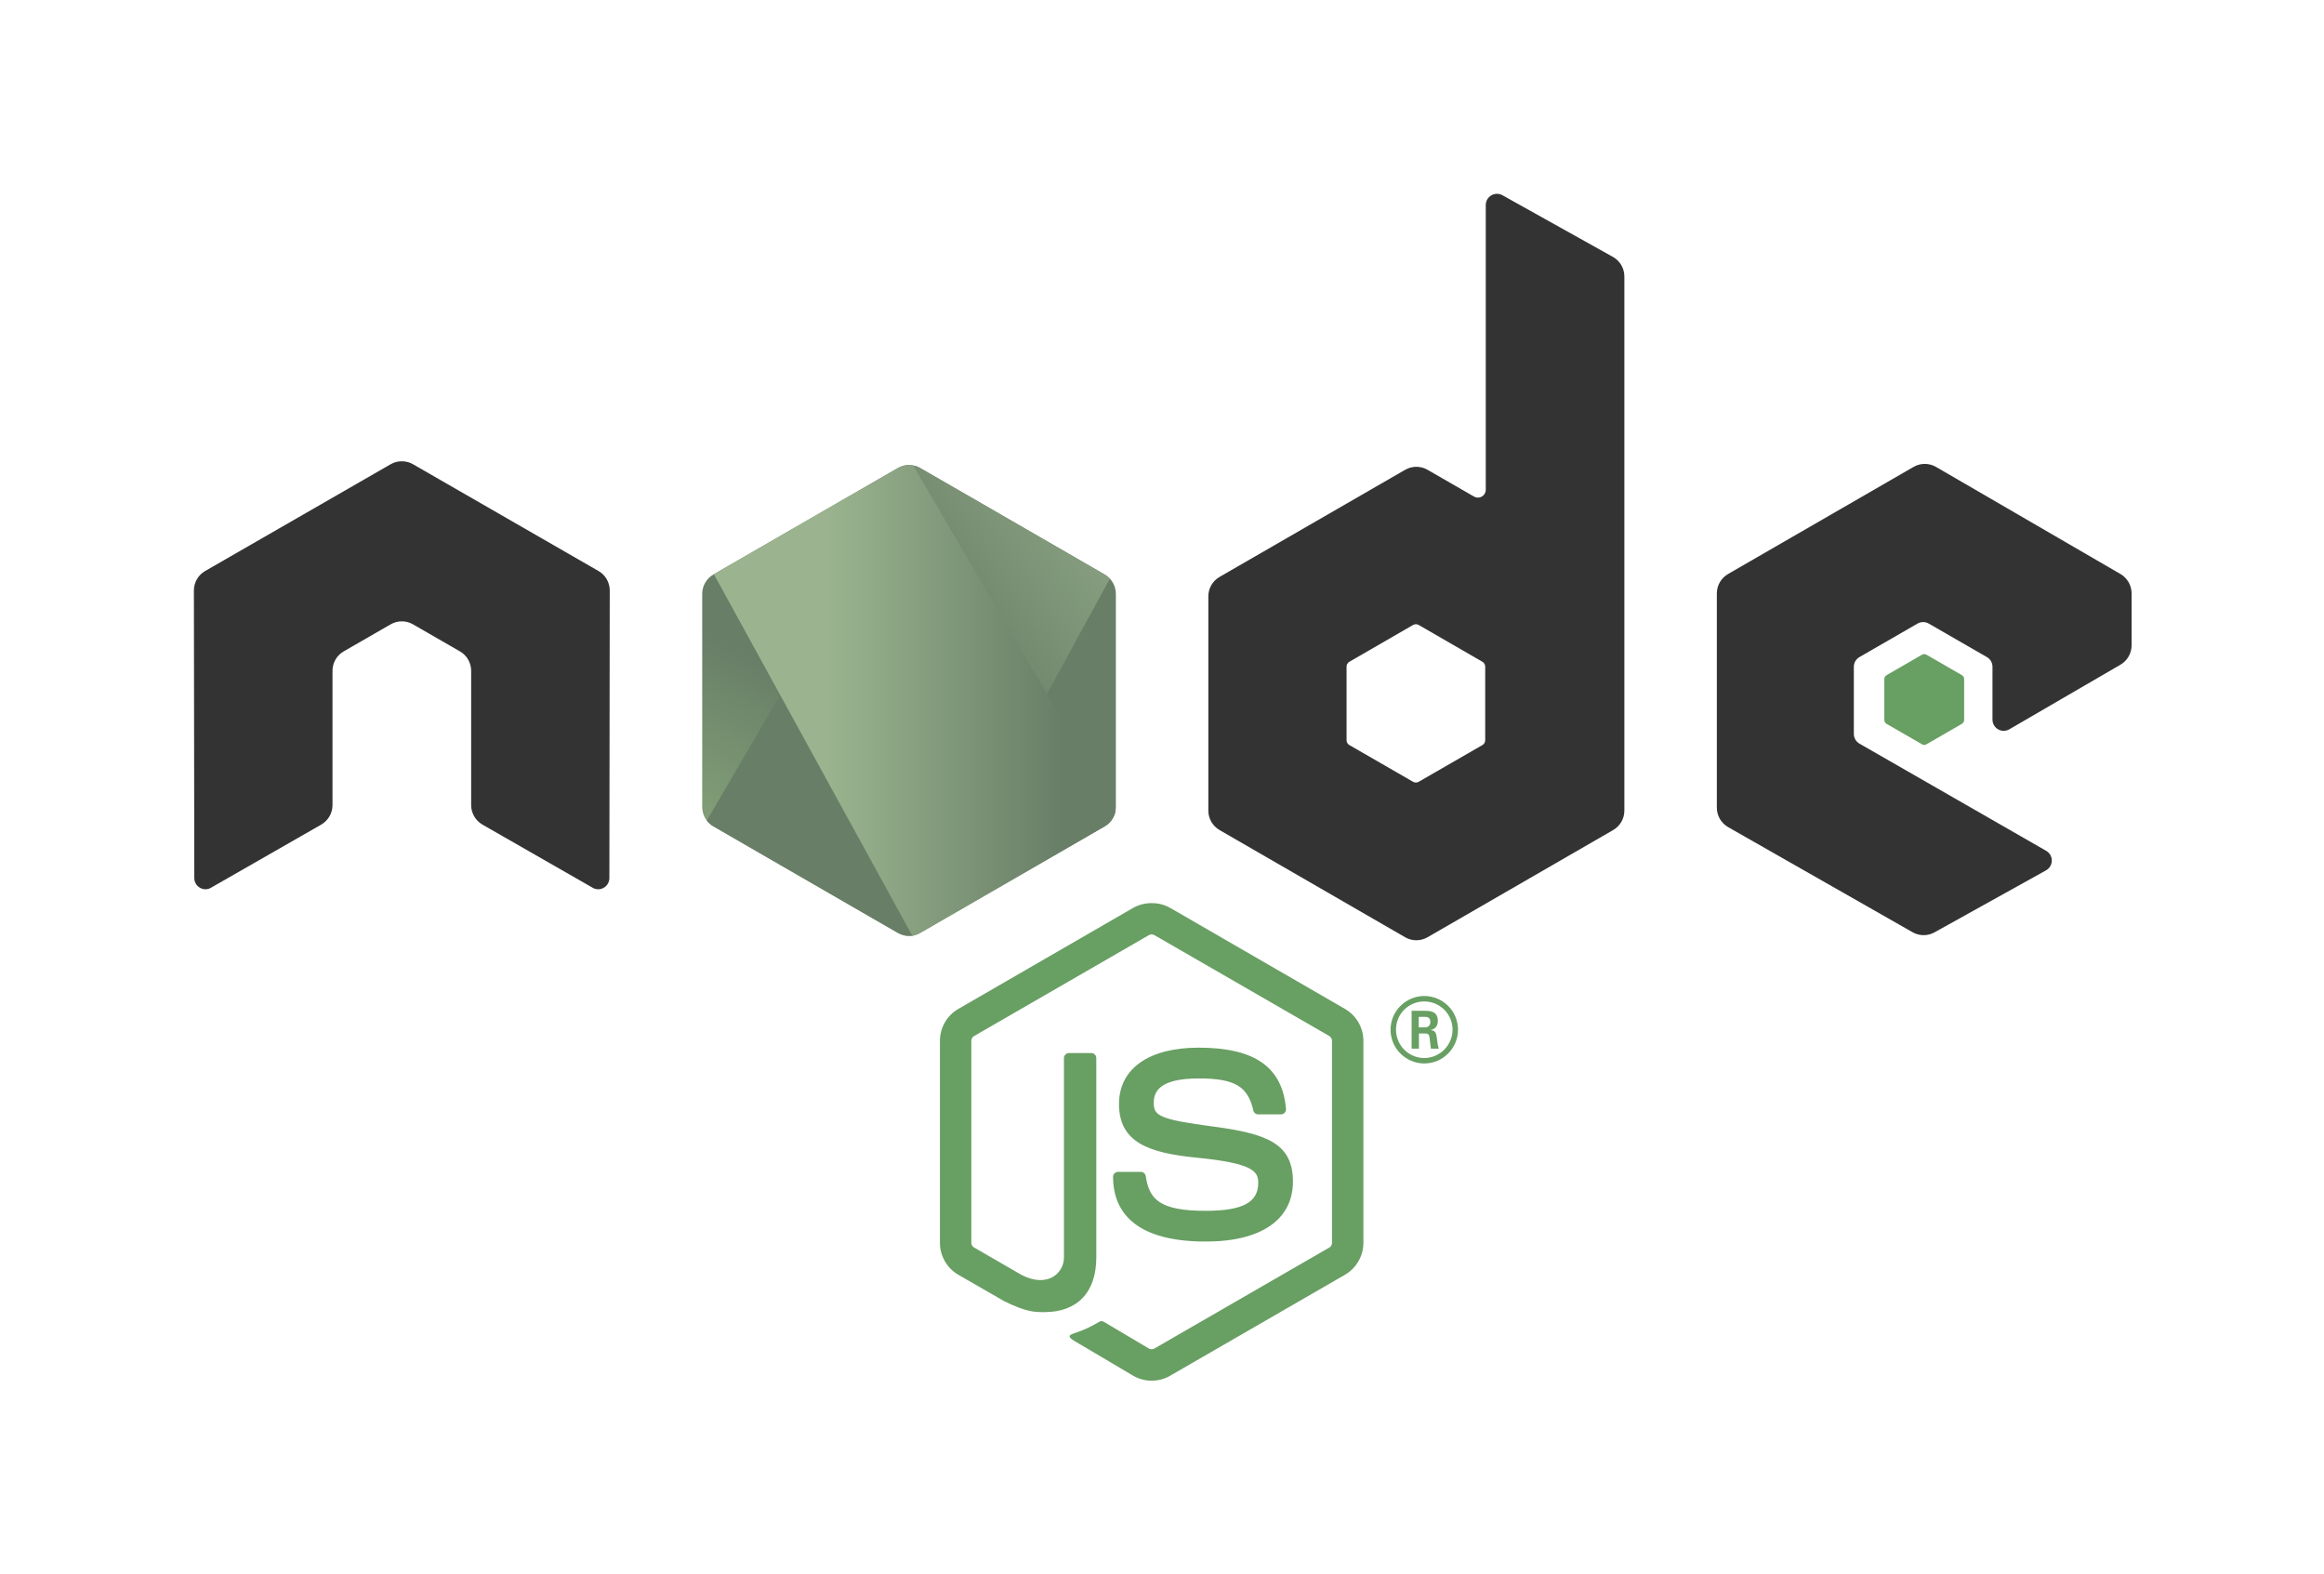 <?xml version="1.0" encoding="UTF-8" standalone="no"?>
<!-- Created with Inkscape (http://www.inkscape.org/) -->

<svg
   xmlns:dc="http://purl.org/dc/elements/1.1/"
   xmlns:cc="http://creativecommons.org/ns#"
   xmlns:rdf="http://www.w3.org/1999/02/22-rdf-syntax-ns#"
   xmlns:svg="http://www.w3.org/2000/svg"
   xmlns="http://www.w3.org/2000/svg"
   xmlns:sodipodi="http://sodipodi.sourceforge.net/DTD/sodipodi-0.dtd"
   xmlns:inkscape="http://www.inkscape.org/namespaces/inkscape"
   width="187.288mm"
   height="126.801mm"
   viewBox="0 0 187.288 126.801"
   version="1.1"
   id="svg8"
   inkscape:version="0.92.4 (5da689c313, 2019-01-14)"
   sodipodi:docname="nodejs.svg">
  <defs
     id="defs2">
    <clipPath
       id="clipPath831"
       clipPathUnits="userSpaceOnUse">
      <path
         inkscape:connector-curvature="0"
         id="path829"
         d="M 0,600 H 600 V 0 H 0 Z" />
    </clipPath>
    <linearGradient
       id="linearGradient881"
       spreadMethod="pad"
       gradientTransform="matrix(94.204,0,0,-94.204,194.196,320.197)"
       gradientUnits="userSpaceOnUse"
       y2="0"
       x2="1"
       y1="0"
       x1="0">
      <stop
         id="stop873"
         offset="0"
         style="stop-opacity:1;stop-color:#231f20" />
      <stop
         id="stop875"
         offset="0.005"
         style="stop-opacity:1;stop-color:#231f20" />
      <stop
         id="stop877"
         offset="0.725"
         style="stop-opacity:1;stop-color:#797b7d" />
      <stop
         id="stop879"
         offset="1"
         style="stop-opacity:1;stop-color:#797b7d" />
    </linearGradient>
    <clipPath
       id="clipPath891"
       clipPathUnits="userSpaceOnUse">
      <path
         inkscape:connector-curvature="0"
         id="path889"
         d="m 238.766,373.131 -42.03,-24.254 c -1.572,-0.906 -2.539,-2.582 -2.539,-4.397 v 0 -48.546 c 0,-1.814 0.967,-3.489 2.537,-4.397 v 0 l 42.031,-24.274 c 1.571,-0.907 3.506,-0.907 5.077,0 v 0 l 42.02,24.274 c 1.571,0.908 2.538,2.583 2.538,4.397 v 0 48.548 c 0,1.813 -0.967,3.489 -2.538,4.395 v 0 l -42.021,24.254 c -0.785,0.454 -1.661,0.68 -2.538,0.68 v 0 c -0.876,0 -1.752,-0.226 -2.537,-0.68" />
    </clipPath>
    <clipPath
       id="clipPath899"
       clipPathUnits="userSpaceOnUse">
      <path
         inkscape:connector-curvature="0"
         id="path897"
         d="m 195.182,373.659 h 91.752 V 266.59 h -91.752 z" />
    </clipPath>
    <linearGradient
       id="linearGradient929"
       spreadMethod="pad"
       gradientTransform="matrix(97.178,0,0,-97.178,193.545,320.266)"
       gradientUnits="userSpaceOnUse"
       y2="0"
       x2="1"
       y1="0"
       x1="0">
      <stop
         id="stop921"
         offset="0"
         style="stop-opacity:1;stop-color:#797b7d" />
      <stop
         id="stop923"
         offset="0.275"
         style="stop-opacity:1;stop-color:#797b7d" />
      <stop
         id="stop925"
         offset="0.995"
         style="stop-opacity:1;stop-color:#231f20" />
      <stop
         id="stop927"
         offset="1"
         style="stop-opacity:1;stop-color:#231f20" />
    </linearGradient>
    <clipPath
       id="clipPath1036"
       clipPathUnits="userSpaceOnUse">
      <path
         inkscape:connector-curvature="0"
         id="path1034"
         d="M 0,600 H 600 V 0 H 0 Z" />
    </clipPath>
    <linearGradient
       id="linearGradient1084"
       spreadMethod="pad"
       gradientTransform="matrix(-38.065,-77.652,-77.652,38.065,258.702,355.285)"
       gradientUnits="userSpaceOnUse"
       y2="0"
       x2="1"
       y1="0"
       x1="0">
      <stop
         id="stop1078"
         offset="0"
         style="stop-opacity:1;stop-color:#687e67" />
      <stop
         id="stop1080"
         offset="0.529"
         style="stop-opacity:1;stop-color:#687e67" />
      <stop
         id="stop1082"
         offset="1"
         style="stop-opacity:1;stop-color:#83a178" />
    </linearGradient>
    <linearGradient
       id="linearGradient1110"
       spreadMethod="pad"
       gradientTransform="matrix(106.807,78.915,78.915,-106.807,235.158,314.647)"
       gradientUnits="userSpaceOnUse"
       y2="0"
       x2="1"
       y1="0"
       x1="0">
      <stop
         id="stop1100"
         offset="0"
         style="stop-opacity:1;stop-color:#687e67" />
      <stop
         id="stop1102"
         offset="0.138"
         style="stop-opacity:1;stop-color:#687e67" />
      <stop
         id="stop1104"
         offset="0.697"
         style="stop-opacity:1;stop-color:#9bb48f" />
      <stop
         id="stop1106"
         offset="0.908"
         style="stop-opacity:1;stop-color:#9bb48f" />
      <stop
         id="stop1108"
         offset="1"
         style="stop-opacity:1;stop-color:#9bb48f" />
    </linearGradient>
    <clipPath
       id="clipPath1120"
       clipPathUnits="userSpaceOnUse">
      <path
         inkscape:connector-curvature="0"
         id="path1118"
         d="m 239.032,373.393 -42.134,-24.315 c -1.575,-0.909 -2.545,-2.588 -2.545,-4.407 v -48.666 c 0,-1.818 0.97,-3.497 2.544,-4.408 l 42.133,-24.334 c 1.576,-0.909 3.516,-0.909 5.091,0 l 42.124,24.334 c 1.574,0.911 2.543,2.59 2.543,4.408 v 48.668 c 0,1.817 -0.969,3.496 -2.545,4.405 l -42.123,24.315 c -0.787,0.454 -1.666,0.682 -2.544,0.682 -0.879,0 -1.757,-0.228 -2.544,-0.682" />
    </clipPath>
    <linearGradient
       id="linearGradient1144"
       spreadMethod="pad"
       gradientTransform="matrix(97.417,0,0,-97.417,192.862,382.166)"
       gradientUnits="userSpaceOnUse"
       y2="0"
       x2="1"
       y1="0"
       x1="0">
      <stop
         id="stop1134"
         offset="0"
         style="stop-opacity:1;stop-color:#9bb48f" />
      <stop
         id="stop1136"
         offset="0.092"
         style="stop-opacity:1;stop-color:#9bb48f" />
      <stop
         id="stop1138"
         offset="0.303"
         style="stop-opacity:1;stop-color:#9bb48f" />
      <stop
         id="stop1140"
         offset="0.862"
         style="stop-opacity:1;stop-color:#687e67" />
      <stop
         id="stop1142"
         offset="1"
         style="stop-opacity:1;stop-color:#687e67" />
    </linearGradient>
    <linearGradient
       id="linearGradient1170"
       spreadMethod="pad"
       gradientTransform="matrix(97.417,0,0,-97.417,192.862,320.348)"
       gradientUnits="userSpaceOnUse"
       y2="0"
       x2="1"
       y1="0"
       x1="0">
      <stop
         id="stop1160"
         offset="0"
         style="stop-opacity:1;stop-color:#9bb48f" />
      <stop
         id="stop1162"
         offset="0.092"
         style="stop-opacity:1;stop-color:#9bb48f" />
      <stop
         id="stop1164"
         offset="0.303"
         style="stop-opacity:1;stop-color:#9bb48f" />
      <stop
         id="stop1166"
         offset="0.862"
         style="stop-opacity:1;stop-color:#687e67" />
      <stop
         id="stop1168"
         offset="1"
         style="stop-opacity:1;stop-color:#687e67" />
    </linearGradient>
    <clipPath
       id="clipPath1180"
       clipPathUnits="userSpaceOnUse">
      <path
         inkscape:connector-curvature="0"
         id="path1178"
         d="m 239.032,373.393 -42.134,-24.315 c -1.575,-0.909 -2.545,-2.588 -2.545,-4.407 v -48.666 c 0,-1.818 0.97,-3.497 2.544,-4.408 l 42.133,-24.334 c 1.576,-0.909 3.516,-0.909 5.091,0 l 42.124,24.334 c 1.574,0.911 2.543,2.59 2.543,4.408 v 48.668 c 0,1.817 -0.969,3.496 -2.545,4.405 l -42.123,24.315 c -0.787,0.454 -1.666,0.682 -2.544,0.682 -0.879,0 -1.757,-0.228 -2.544,-0.682" />
    </clipPath>
    <linearGradient
       id="linearGradient1204"
       spreadMethod="pad"
       gradientTransform="matrix(97.417,0,0,-97.417,192.862,292.538)"
       gradientUnits="userSpaceOnUse"
       y2="0"
       x2="1"
       y1="0"
       x1="0">
      <stop
         id="stop1194"
         offset="0"
         style="stop-opacity:1;stop-color:#9bb48f" />
      <stop
         id="stop1196"
         offset="0.092"
         style="stop-opacity:1;stop-color:#9bb48f" />
      <stop
         id="stop1198"
         offset="0.303"
         style="stop-opacity:1;stop-color:#9bb48f" />
      <stop
         id="stop1200"
         offset="0.862"
         style="stop-opacity:1;stop-color:#687e67" />
      <stop
         id="stop1202"
         offset="1"
         style="stop-opacity:1;stop-color:#687e67" />
    </linearGradient>
    <clipPath
       id="clipPath1214"
       clipPathUnits="userSpaceOnUse">
      <path
         inkscape:connector-curvature="0"
         id="path1212"
         d="m 239.032,373.393 -42.134,-24.315 c -1.575,-0.909 -2.545,-2.588 -2.545,-4.407 v -48.666 c 0,-1.818 0.97,-3.497 2.544,-4.408 l 42.133,-24.334 c 1.576,-0.909 3.516,-0.909 5.091,0 l 42.124,24.334 c 1.574,0.911 2.543,2.59 2.543,4.408 v 48.668 c 0,1.817 -0.969,3.496 -2.545,4.405 l -42.123,24.315 c -0.787,0.454 -1.666,0.682 -2.544,0.682 -0.879,0 -1.757,-0.228 -2.544,-0.682" />
    </clipPath>
    <linearGradient
       id="linearGradient1238"
       spreadMethod="pad"
       gradientTransform="matrix(97.417,0,0,-97.417,192.862,279.968)"
       gradientUnits="userSpaceOnUse"
       y2="0"
       x2="1"
       y1="0"
       x1="0">
      <stop
         id="stop1228"
         offset="0"
         style="stop-opacity:1;stop-color:#9bb48f" />
      <stop
         id="stop1230"
         offset="0.092"
         style="stop-opacity:1;stop-color:#9bb48f" />
      <stop
         id="stop1232"
         offset="0.303"
         style="stop-opacity:1;stop-color:#9bb48f" />
      <stop
         id="stop1234"
         offset="0.862"
         style="stop-opacity:1;stop-color:#687e67" />
      <stop
         id="stop1236"
         offset="1"
         style="stop-opacity:1;stop-color:#687e67" />
    </linearGradient>
    <clipPath
       id="clipPath1248"
       clipPathUnits="userSpaceOnUse">
      <path
         inkscape:connector-curvature="0"
         id="path1246"
         d="m 239.032,373.393 -42.134,-24.315 c -1.575,-0.909 -2.545,-2.588 -2.545,-4.407 v -48.666 c 0,-1.818 0.97,-3.497 2.544,-4.408 l 42.133,-24.334 c 1.576,-0.909 3.516,-0.909 5.091,0 l 42.124,24.334 c 1.574,0.911 2.543,2.59 2.543,4.408 v 48.668 c 0,1.817 -0.969,3.496 -2.545,4.405 l -42.123,24.315 c -0.787,0.454 -1.666,0.682 -2.544,0.682 -0.879,0 -1.757,-0.228 -2.544,-0.682" />
    </clipPath>
    <linearGradient
       id="linearGradient1268"
       spreadMethod="pad"
       gradientTransform="matrix(-60.081,-122.564,-122.564,60.081,304.472,357.588)"
       gradientUnits="userSpaceOnUse"
       y2="0"
       x2="1"
       y1="0"
       x1="0">
      <stop
         id="stop1262"
         offset="0"
         style="stop-opacity:1;stop-color:#687e67" />
      <stop
         id="stop1264"
         offset="0.529"
         style="stop-opacity:1;stop-color:#687e67" />
      <stop
         id="stop1266"
         offset="1"
         style="stop-opacity:1;stop-color:#83a178" />
    </linearGradient>
    <clipPath
       id="clipPath1396"
       clipPathUnits="userSpaceOnUse">
      <path
         inkscape:connector-curvature="0"
         id="path1394"
         d="M 0,600 H 600 V 0 H 0 Z" />
    </clipPath>
    <clipPath
       id="clipPath1480"
       clipPathUnits="userSpaceOnUse">
      <path
         inkscape:connector-curvature="0"
         id="path1478"
         d="m 239.032,373.393 -42.134,-24.315 c -1.575,-0.909 -2.545,-2.588 -2.545,-4.407 v -48.666 c 0,-1.818 0.97,-3.497 2.544,-4.408 l 42.133,-24.334 c 1.576,-0.909 3.516,-0.909 5.091,0 l 42.124,24.334 c 1.574,0.911 2.543,2.59 2.543,4.408 v 48.668 c 0,1.817 -0.969,3.496 -2.545,4.405 l -42.123,24.315 c -0.787,0.454 -1.666,0.682 -2.544,0.682 -0.879,0 -1.757,-0.228 -2.544,-0.682" />
    </clipPath>
    <clipPath
       id="clipPath1540"
       clipPathUnits="userSpaceOnUse">
      <path
         inkscape:connector-curvature="0"
         id="path1538"
         d="m 239.032,373.393 -42.134,-24.315 c -1.575,-0.909 -2.545,-2.588 -2.545,-4.407 v -48.666 c 0,-1.818 0.97,-3.497 2.544,-4.408 l 42.133,-24.334 c 1.576,-0.909 3.516,-0.909 5.091,0 l 42.124,24.334 c 1.574,0.911 2.543,2.59 2.543,4.408 v 48.668 c 0,1.817 -0.969,3.496 -2.545,4.405 l -42.123,24.315 c -0.787,0.454 -1.666,0.682 -2.544,0.682 -0.879,0 -1.757,-0.228 -2.544,-0.682" />
    </clipPath>
    <clipPath
       id="clipPath1574"
       clipPathUnits="userSpaceOnUse">
      <path
         inkscape:connector-curvature="0"
         id="path1572"
         d="m 239.032,373.393 -42.134,-24.315 c -1.575,-0.909 -2.545,-2.588 -2.545,-4.407 v -48.666 c 0,-1.818 0.97,-3.497 2.544,-4.408 l 42.133,-24.334 c 1.576,-0.909 3.516,-0.909 5.091,0 l 42.124,24.334 c 1.574,0.911 2.543,2.59 2.543,4.408 v 48.668 c 0,1.817 -0.969,3.496 -2.545,4.405 l -42.123,24.315 c -0.787,0.454 -1.666,0.682 -2.544,0.682 -0.879,0 -1.757,-0.228 -2.544,-0.682" />
    </clipPath>
    <clipPath
       id="clipPath1608"
       clipPathUnits="userSpaceOnUse">
      <path
         inkscape:connector-curvature="0"
         id="path1606"
         d="m 239.032,373.393 -42.134,-24.315 c -1.575,-0.909 -2.545,-2.588 -2.545,-4.407 v -48.666 c 0,-1.818 0.97,-3.497 2.544,-4.408 l 42.133,-24.334 c 1.576,-0.909 3.516,-0.909 5.091,0 l 42.124,24.334 c 1.574,0.911 2.543,2.59 2.543,4.408 v 48.668 c 0,1.817 -0.969,3.496 -2.545,4.405 l -42.123,24.315 c -0.787,0.454 -1.666,0.682 -2.544,0.682 -0.879,0 -1.757,-0.228 -2.544,-0.682" />
    </clipPath>
  </defs>
  <sodipodi:namedview
     id="base"
     pagecolor="#ffffff"
     bordercolor="#666666"
     borderopacity="1.0"
     inkscape:pageopacity="0.0"
     inkscape:pageshadow="2"
     inkscape:zoom="0.7"
     inkscape:cx="322.33125"
     inkscape:cy="411.27765"
     inkscape:document-units="mm"
     inkscape:current-layer="g823"
     showgrid="false"
     borderlayer="false"
     inkscape:window-width="962"
     inkscape:window-height="1257"
     inkscape:window-x="2936"
     inkscape:window-y="-8"
     inkscape:window-maximized="1" />
  <g
     inkscape:label="Calque 1"
     inkscape:groupmode="layer"
     id="layer1"
     transform="translate(0,-170.199)">
    <g
       transform="matrix(0.353,0,0,-0.353,-2.372,177.648)"
       inkscape:label="nodejs-new-black"
       id="g823">
      <g
         id="g1762"
         transform="translate(92.642,-421.241)">
        <g
           id="g1388"
           inkscape:label="nodejs-new-pantone-black"
           transform="translate(-119.963,-37.883)">
          <g
             id="g1390">
            <g
               id="g1392"
               clip-path="url(#clipPath1396)">
              <g
                 id="g1398"
                 transform="translate(296.953,165.056)">
                <path
                   d="m 0,0 c -1.46,0 -2.912,0.381 -4.19,1.121 l -13.338,7.892 c -1.991,1.114 -1.019,1.509 -0.362,1.738 2.657,0.922 3.195,1.135 6.031,2.743 0.295,0.167 0.687,0.103 0.992,-0.076 L -0.62,7.335 c 0.371,-0.206 0.895,-0.206 1.237,0 l 39.95,23.058 c 0.372,0.212 0.61,0.64 0.61,1.081 v 46.104 c 0,0.451 -0.238,0.872 -0.62,1.101 L 0.624,101.717 c -0.369,0.216 -0.859,0.216 -1.231,0 L -40.53,78.672 c -0.388,-0.222 -0.634,-0.657 -0.634,-1.094 V 31.474 c 0,-0.441 0.246,-0.859 0.63,-1.068 l 10.944,-6.323 c 5.938,-2.969 9.574,0.528 9.574,4.041 v 45.519 c 0,0.644 0.517,1.151 1.161,1.151 h 5.065 c 0.634,0 1.158,-0.507 1.158,-1.151 V 28.124 c 0,-7.925 -4.316,-12.47 -11.829,-12.47 -2.309,0 -4.127,0 -9.202,2.501 l -10.476,6.031 c -2.588,1.496 -4.19,4.293 -4.19,7.288 v 46.104 c 0,2.995 1.602,5.792 4.19,7.281 l 39.949,23.085 c 2.528,1.429 5.888,1.429 8.396,0 L 44.153,84.859 c 2.587,-1.496 4.196,-4.286 4.196,-7.281 V 31.474 c 0,-2.995 -1.609,-5.782 -4.196,-7.288 L 4.206,1.121 C 2.929,0.381 1.48,0 0,0"
                   style="fill:#689f63;fill-opacity:1;fill-rule:nonzero;stroke:none"
                   id="path1400"
                   inkscape:connector-curvature="0" />
              </g>
              <g
                 id="g1402"
                 transform="translate(309.293,196.818)">
                <path
                   d="m 0,0 c -17.482,0 -21.144,8.024 -21.144,14.755 0,0.64 0.514,1.151 1.154,1.151 h 5.165 c 0.577,0 1.058,-0.415 1.148,-0.978 0.78,-5.258 3.105,-7.912 13.677,-7.912 8.416,0 11.999,1.904 11.999,6.369 0,2.574 -1.016,4.485 -14.095,5.766 -10.931,1.081 -17.692,3.496 -17.692,12.24 0,8.061 6.794,12.868 18.186,12.868 12.798,0 19.131,-4.442 19.933,-13.972 0.03,-0.329 -0.086,-0.644 -0.305,-0.889 -0.219,-0.229 -0.524,-0.369 -0.846,-0.369 h -5.185 c -0.537,0 -1.012,0.382 -1.121,0.903 -1.244,5.533 -4.269,7.301 -12.476,7.301 -9.189,0 -10.257,-3.201 -10.257,-5.6 0,-2.906 1.26,-3.751 13.667,-5.393 C 14.085,24.617 19.917,22.319 19.917,13.69 19.917,4.986 12.659,0 0,0"
                   style="fill:#689f63;fill-opacity:1;fill-rule:nonzero;stroke:none"
                   id="path1404"
                   inkscape:connector-curvature="0" />
              </g>
              <g
                 id="g1406"
                 transform="translate(357.939,245.7)">
                <path
                   d="m 0,0 h 1.343 c 1.098,0 1.304,0.773 1.304,1.221 0,1.183 -0.816,1.183 -1.264,1.183 H 0 Z m -1.632,3.789 h 2.975 c 1.019,0 3.016,0 3.016,-2.283 0,-1.589 -1.019,-1.914 -1.632,-2.118 1.184,-0.081 1.264,-0.856 1.426,-1.955 0.083,-0.692 0.206,-1.875 0.448,-2.281 H 2.77 C 2.727,-4.442 2.441,-2.241 2.441,-2.12 2.322,-1.63 2.156,-1.387 1.546,-1.387 H 0.04 v -3.461 h -1.672 z m -3.563,-4.298 c 0,-3.586 2.893,-6.479 6.436,-6.479 3.586,0 6.478,2.954 6.478,6.479 0,3.584 -2.932,6.436 -6.478,6.436 -3.503,0 -6.436,-2.81 -6.436,-6.436 M 8.96,-0.531 c 0,-4.236 -3.464,-7.699 -7.699,-7.699 -4.197,0 -7.7,3.422 -7.7,7.699 0,4.359 3.586,7.701 7.7,7.701 4.156,0 7.699,-3.342 7.699,-7.701"
                   style="fill:#689f63;fill-opacity:1;fill-rule:nonzero;stroke:none"
                   id="path1408"
                   inkscape:connector-curvature="0" />
              </g>
              <g
                 id="g1410"
                 transform="translate(173.243,345.433)">
                <path
                   d="M 0,0 C 0,1.841 -0.969,3.533 -2.558,4.445 L -44.913,28.82 c -0.716,0.422 -1.519,0.641 -2.331,0.674 h -0.438 c -0.81,-0.033 -1.612,-0.252 -2.339,-0.674 L -92.376,4.445 C -93.955,3.533 -94.937,1.841 -94.937,0 l 0.093,-65.635 c 0,-0.913 0.474,-1.762 1.277,-2.21 0.786,-0.471 1.758,-0.471 2.541,0 l 25.172,14.414 c 1.592,0.945 2.561,2.614 2.561,4.439 v 30.664 c 0,1.828 0.968,3.52 2.554,4.429 l 10.718,6.173 c 0.799,0.461 1.672,0.687 2.564,0.687 0.873,0 1.768,-0.226 2.544,-0.687 l 10.715,-6.173 c 1.586,-0.909 2.558,-2.601 2.558,-4.429 v -30.664 c 0,-1.825 0.982,-3.504 2.564,-4.439 l 25.165,-14.414 c 0.789,-0.471 1.775,-0.471 2.557,0 0.78,0.448 1.271,1.297 1.271,2.21 z"
                   style="fill:#333333;fill-opacity:1;fill-rule:evenodd;stroke:none"
                   id="path1412"
                   inkscape:connector-curvature="0" />
              </g>
              <g
                 id="g1414"
                 transform="translate(373.109,311.257)">
                <path
                   d="m 0,0 c 0,-0.456 -0.244,-0.879 -0.64,-1.106 l -14.548,-8.386 c -0.395,-0.227 -0.882,-0.227 -1.277,0 l -14.548,8.386 c -0.397,0.227 -0.64,0.65 -0.64,1.106 v 16.799 c 0,0.456 0.243,0.879 0.639,1.108 l 14.547,8.402 c 0.397,0.229 0.884,0.229 1.281,0 L -0.639,17.907 C -0.244,17.678 0,17.255 0,16.799 Z m 3.931,124.403 c -0.793,0.44 -1.76,0.431 -2.543,-0.029 -0.781,-0.459 -1.262,-1.299 -1.262,-2.206 v -65 c 0,-0.639 -0.342,-1.231 -0.894,-1.551 -0.554,-0.32 -1.237,-0.32 -1.791,0 l -10.609,6.112 c -1.582,0.913 -3.529,0.911 -5.112,-10e-4 L -60.651,37.275 c -1.584,-0.914 -2.559,-2.603 -2.559,-4.431 v -48.916 c 0,-1.828 0.975,-3.516 2.557,-4.432 l 42.37,-24.471 c 1.584,-0.914 3.534,-0.914 5.118,0 l 42.377,24.471 c 1.582,0.916 2.558,2.604 2.558,4.432 v 121.936 c 0,1.854 -1.004,3.564 -2.624,4.468 z"
                   style="fill:#333333;fill-opacity:1;fill-rule:evenodd;stroke:none"
                   id="path1416"
                   inkscape:connector-curvature="0" />
              </g>
              <g
                 id="g1418"
                 transform="translate(518.131,328.495)">
                <path
                   d="m 0,0 c 1.576,0.915 2.546,2.601 2.546,4.424 v 11.854 c 0,1.823 -0.97,3.51 -2.548,4.425 l -42.099,24.443 c -1.584,0.921 -3.539,0.922 -5.127,0.007 L -89.584,20.7 c -1.583,-0.914 -2.558,-2.602 -2.558,-4.43 v -48.903 c 0,-1.84 0.987,-3.537 2.584,-4.446 l 42.093,-23.985 c 1.552,-0.886 3.455,-0.896 5.017,-0.028 l 25.46,14.151 c 0.808,0.45 1.311,1.297 1.316,2.219 0.006,0.923 -0.485,1.777 -1.284,2.236 l -42.625,24.465 c -0.796,0.456 -1.286,1.304 -1.286,2.219 v 15.326 c 0,0.914 0.488,1.76 1.281,2.216 l 13.266,7.648 c 0.789,0.456 1.764,0.456 2.554,0 L -30.494,1.74 c 0.793,-0.456 1.28,-1.302 1.28,-2.216 v -12.058 c 0,-0.916 0.49,-1.762 1.283,-2.218 0.793,-0.458 1.77,-0.454 2.561,0.005 z"
                   style="fill:#333333;fill-opacity:1;fill-rule:evenodd;stroke:none"
                   id="path1420"
                   inkscape:connector-curvature="0" />
              </g>
              <g
                 id="g1422"
                 transform="translate(472.842,330.786)">
                <path
                   d="m 0,0 c 0.304,0.176 0.678,0.176 0.982,0 l 8.13,-4.69 c 0.304,-0.176 0.491,-0.5 0.491,-0.851 v -9.388 c 0,-0.352 -0.187,-0.675 -0.491,-0.851 l -8.13,-4.691 c -0.304,-0.176 -0.678,-0.176 -0.982,0 l -8.124,4.691 c -0.304,0.176 -0.491,0.499 -0.491,0.851 v 9.388 c 0,0.351 0.187,0.675 0.491,0.851 z"
                   style="fill:#689f63;fill-opacity:1;fill-rule:evenodd;stroke:none"
                   id="path1424"
                   inkscape:connector-curvature="0" />
              </g>
            </g>
          </g>
          <g
             id="g1426">
            <g
               id="g1428">
              <g
                 id="g1434">
                <g
                   id="g1436">
                  <path
                     d="m 239.032,373.393 -42.134,-24.315 c -1.576,-0.909 -2.545,-2.588 -2.545,-4.407 v 0 -48.666 c 0,-1.818 0.969,-3.497 2.544,-4.408 v 0 l 42.133,-24.334 c 1.576,-0.909 3.516,-0.909 5.091,0 v 0 l 42.124,24.334 c 1.574,0.911 2.543,2.59 2.543,4.408 v 0 48.668 c 0,1.817 -0.969,3.496 -2.545,4.405 v 0 l -42.123,24.315 c -0.787,0.454 -1.666,0.682 -2.544,0.682 v 0 c -0.879,0 -1.757,-0.228 -2.544,-0.682"
                     style="fill:url(#linearGradient1084);stroke:none"
                     id="path1446"
                     inkscape:connector-curvature="0" />
                </g>
              </g>
            </g>
          </g>
          <g
             id="g1448">
            <g
               id="g1450">
              <g
                 id="g1456">
                <g
                   id="g1458">
                  <path
                     d="m 195.4,292.914 c 0.401,-0.525 0.906,-0.975 1.497,-1.317 v 0 l 36.143,-20.874 6.017,-3.46 c 0.9,-0.519 1.927,-0.739 2.936,-0.665 v 0 c 0.337,0.028 0.673,0.09 1.001,0.185 v 0 l 44.43,81.357 c -0.34,0.365 -0.736,0.682 -1.181,0.938 v 0 l -27.588,15.925 -14.579,8.39 c -0.417,0.24 -0.864,0.413 -1.323,0.526 v 0 z"
                     style="fill:url(#linearGradient1110);stroke:none"
                     id="path1472"
                     inkscape:connector-curvature="0" />
                </g>
              </g>
            </g>
          </g>
          <g
             id="g1474">
            <g
               id="g1476"
               clip-path="url(#clipPath1480)">
              <g
                 id="g1482">
                <g
                   id="g1484">
                  <g
                     id="g1490">
                    <g
                       id="g1492">
                      <path
                         d="M 237.627,382.331 237.047,382 h 0.774 z"
                         style="fill:url(#linearGradient1144);stroke:none"
                         id="path1506"
                         inkscape:connector-curvature="0" />
                    </g>
                  </g>
                </g>
              </g>
            </g>
          </g>
          <g
             id="g1508">
            <g
               id="g1510">
              <g
                 id="g1516">
                <g
                   id="g1518">
                  <path
                     d="m 241.065,374.048 c -0.705,-0.07 -1.398,-0.289 -2.033,-0.655 v 0 l -42.014,-24.245 45.293,-82.513 c 0.628,0.091 1.243,0.301 1.81,0.628 v 0 l 42.124,24.334 c 1.301,0.753 2.189,2.031 2.458,3.477 v 0 l -46.178,78.89 c -0.341,0.068 -0.688,0.102 -1.035,0.102 v 0 c -0.142,0 -0.284,-0.006 -0.425,-0.018"
                     style="fill:url(#linearGradient1170);stroke:none"
                     id="path1532"
                     inkscape:connector-curvature="0" />
                </g>
              </g>
            </g>
          </g>
          <g
             id="g1534">
            <g
               id="g1536"
               clip-path="url(#clipPath1540)">
              <g
                 id="g1542">
                <g
                   id="g1544">
                  <g
                     id="g1550">
                    <g
                       id="g1552">
                      <path
                         d="M 290.279,292.38 290,292.857 v -0.639 z"
                         style="fill:url(#linearGradient1204);stroke:none"
                         id="path1566"
                         inkscape:connector-curvature="0" />
                    </g>
                  </g>
                </g>
              </g>
            </g>
          </g>
          <g
             id="g1568">
            <g
               id="g1570"
               clip-path="url(#clipPath1574)">
              <g
                 id="g1576">
                <g
                   id="g1578">
                  <g
                     id="g1584">
                    <g
                       id="g1586">
                      <path
                         d="m 286.351,291.597 -42.177,-24.333 c -0.58,-0.335 -1.213,-0.545 -1.861,-0.633 l 0.84,-1.53 46.847,27.117 v 0.639 l -1.158,1.979 c -0.347,-1.348 -1.263,-2.528 -2.491,-3.239"
                         style="fill:url(#linearGradient1238);stroke:none"
                         id="path1600"
                         inkscape:connector-curvature="0" />
                    </g>
                  </g>
                </g>
              </g>
            </g>
          </g>
          <g
             id="g1602">
            <g
               id="g1604"
               clip-path="url(#clipPath1608)">
              <g
                 id="g1610">
                <g
                   id="g1612">
                  <g
                     id="g1618">
                    <g
                       id="g1620">
                      <path
                         d="m 286.351,291.597 -42.177,-24.333 c -0.58,-0.335 -1.213,-0.545 -1.861,-0.633 l 0.84,-1.53 46.847,27.117 v 0.639 l -1.158,1.979 c -0.347,-1.348 -1.263,-2.528 -2.491,-3.239"
                         style="fill:url(#linearGradient1268);stroke:none"
                         id="path1630"
                         inkscape:connector-curvature="0" />
                    </g>
                  </g>
                </g>
              </g>
            </g>
          </g>
        </g>
      </g>
    </g>
  </g>
</svg>
